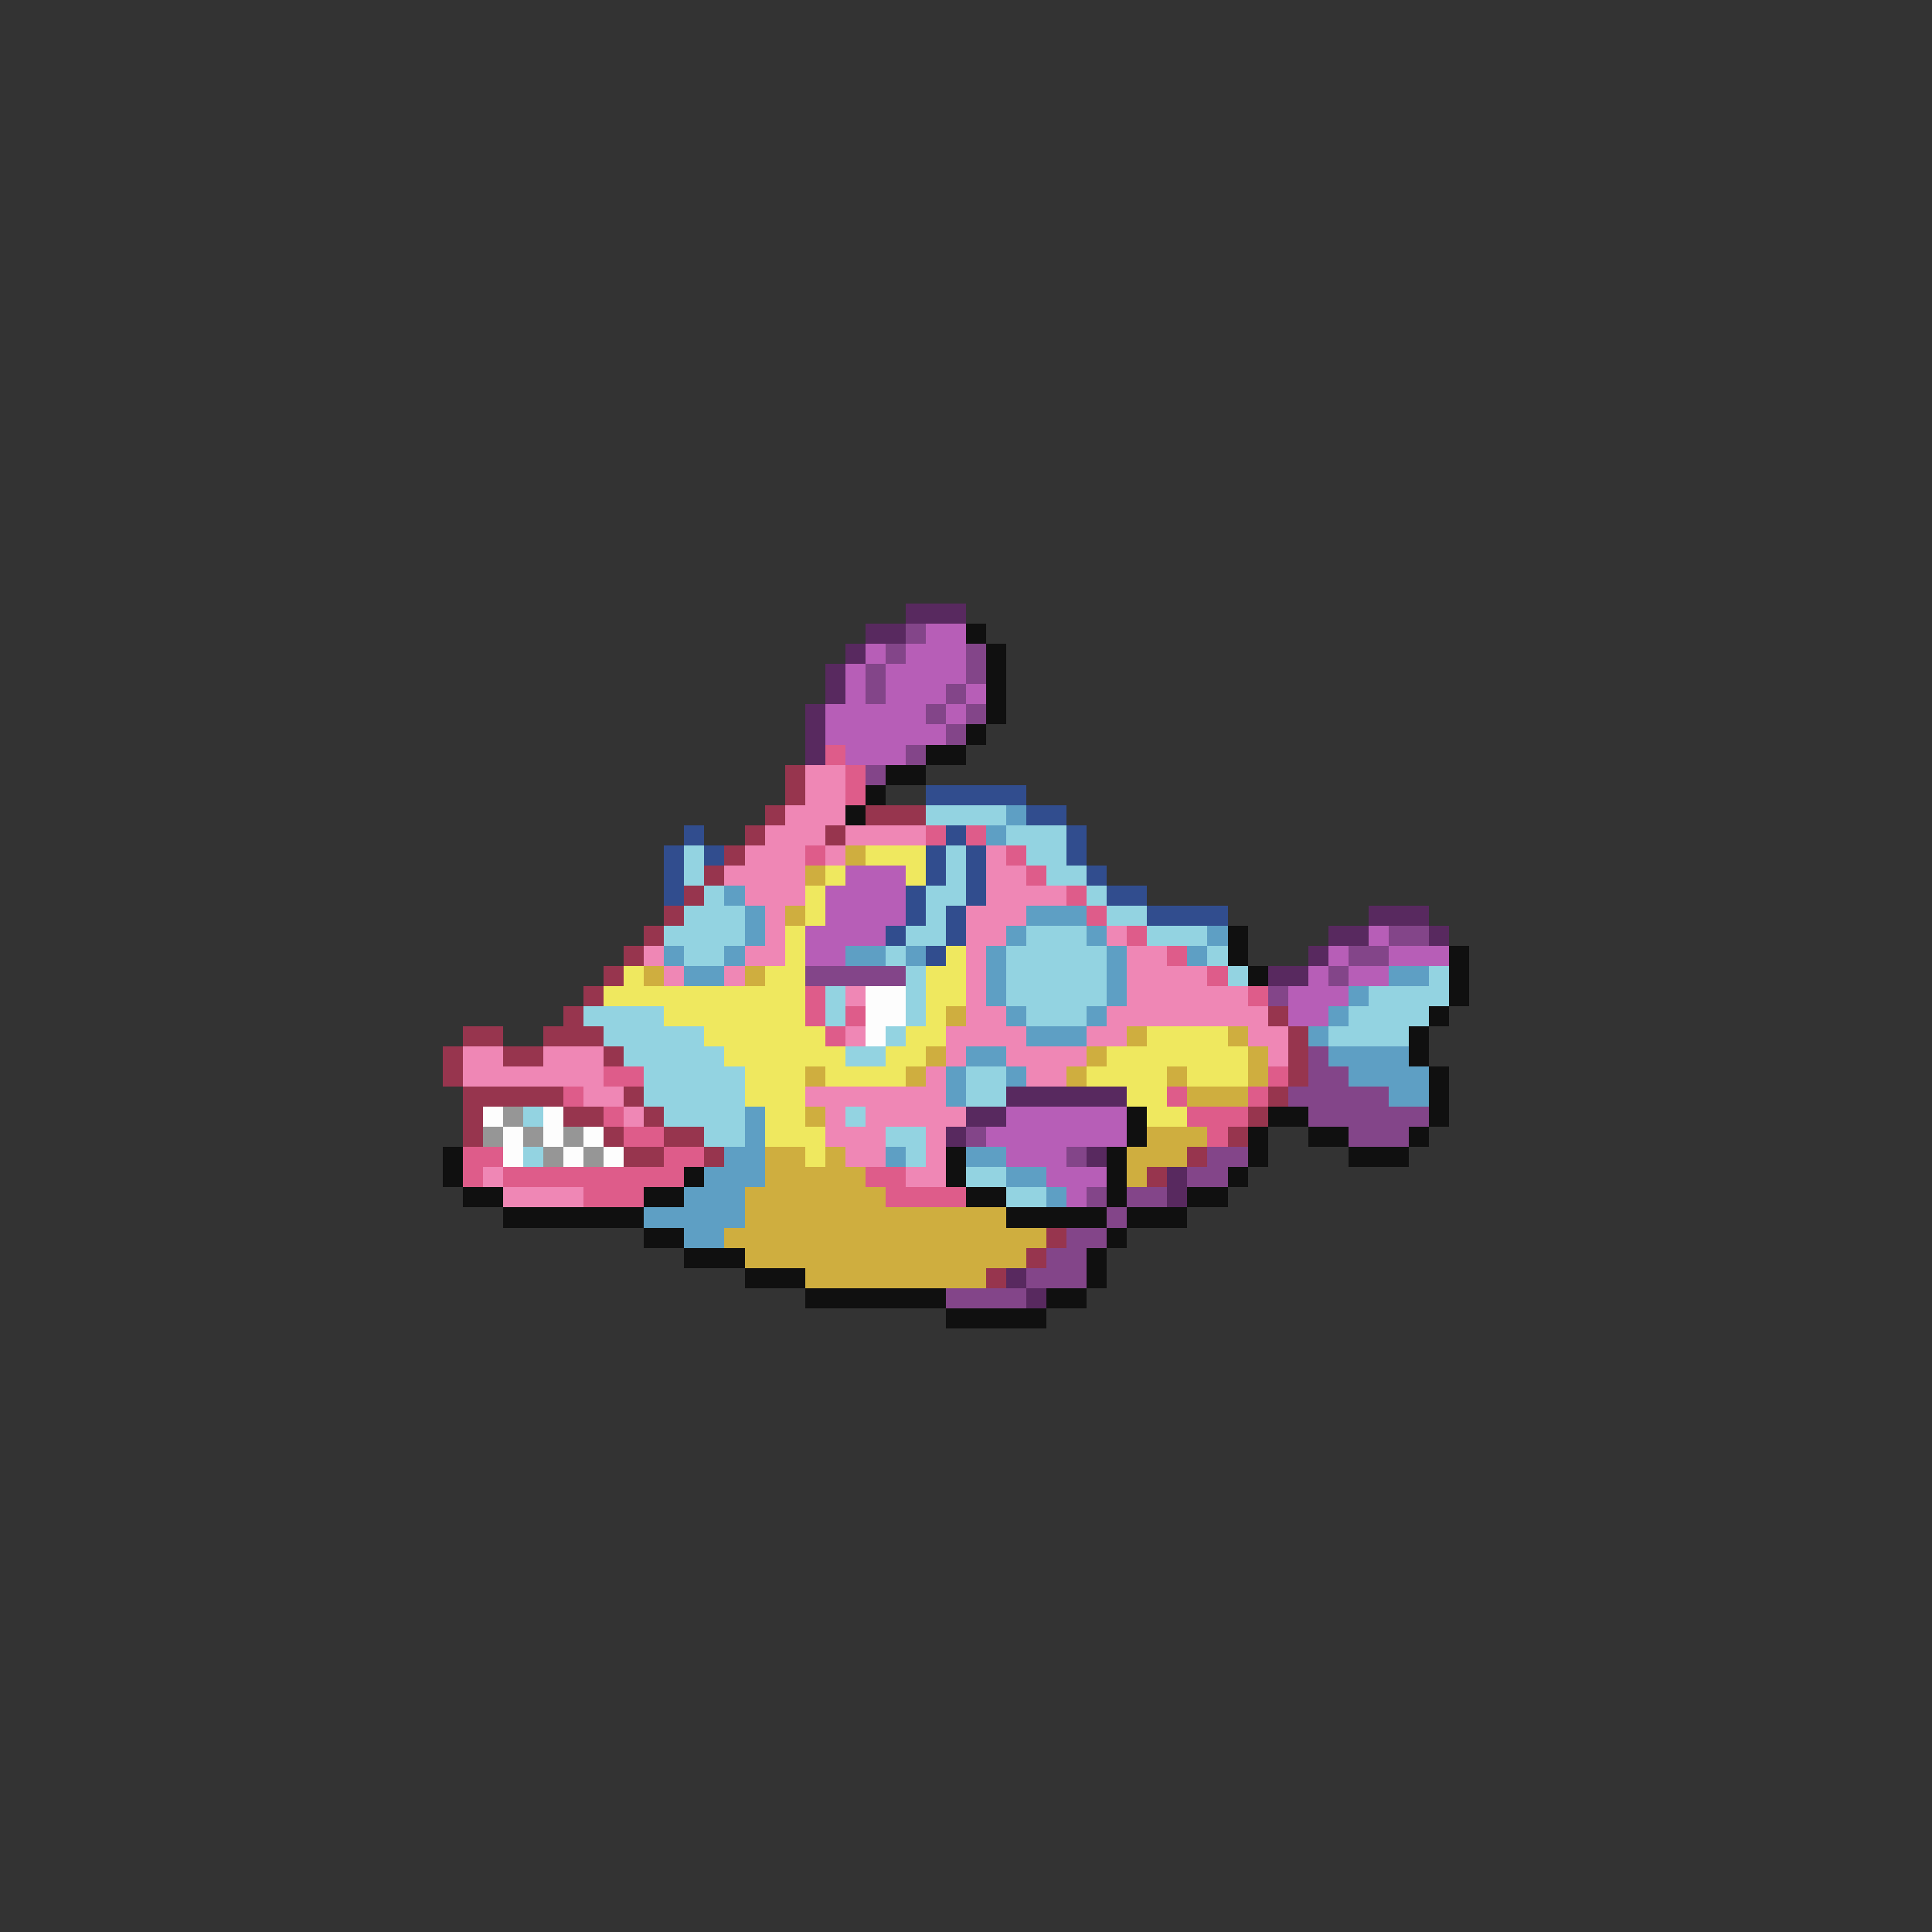 <svg xmlns="http://www.w3.org/2000/svg" viewBox="0 -0.5 96 96" shape-rendering="crispEdges">
<rect x="0" y="-0.5" width="96" height="96" fill="#333333" stroke="none"/>
<path stroke="#58295f" d="M45 30h3M43 31h2M42 32h1M41 33h1M41 34h1M40 35h1M40 36h1M40 37h1M68 45h3M66 46h2M71 46h1M65 47h1M63 48h2M50 54h6M48 55h2M47 56h1M54 57h1M58 58h1M58 59h1M50 63h1M51 64h1" />
<path stroke="#834589" d="M45 31h1M44 32h1M48 32h1M43 33h1M48 33h1M43 34h1M47 34h1M46 35h1M48 35h1M47 36h1M45 37h1M43 38h1M69 46h2M67 47h2M40 48h5M66 48h1M63 49h1M65 52h1M65 53h2M64 54h5M65 55h6M48 56h1M67 56h3M53 57h1M60 57h2M59 58h2M54 59h1M56 59h2M55 60h1M53 61h2M52 62h2M51 63h3M47 64h4" />
<path stroke="#b75eb7" d="M46 31h2M43 32h1M45 32h3M42 33h1M44 33h4M42 34h1M44 34h3M48 34h1M41 35h5M47 35h1M41 36h6M42 37h3M42 43h3M41 44h4M41 45h4M40 46h4M68 46h1M40 47h2M66 47h1M69 47h3M65 48h1M67 48h2M64 49h3M64 50h2M50 55h6M49 56h7M50 57h3M52 58h3M53 59h1" />
<path stroke="#101010" d="M48 31h1M49 32h1M49 33h1M49 34h1M49 35h1M48 36h1M46 37h2M44 38h2M43 39h1M42 40h1M61 46h1M61 47h1M72 47h1M62 48h1M72 48h1M72 49h1M71 50h1M70 51h1M70 52h1M71 53h1M71 54h1M56 55h1M63 55h2M71 55h1M56 56h1M62 56h1M65 56h2M70 56h1M22 57h1M47 57h1M55 57h1M62 57h1M67 57h3M22 58h1M34 58h1M47 58h1M55 58h1M61 58h1M23 59h2M32 59h2M48 59h2M55 59h1M59 59h2M25 60h7M50 60h5M56 60h3M32 61h2M55 61h1M34 62h3M54 62h1M37 63h3M54 63h1M40 64h7M52 64h2M47 65h5" />
<path stroke="#de5c8a" d="M41 37h1M42 38h1M42 39h1M46 41h1M48 41h1M40 42h1M50 42h1M51 43h1M53 44h1M54 45h1M56 46h1M58 47h1M60 48h1M40 49h1M62 49h1M40 50h1M42 50h1M41 51h1M30 53h2M63 53h1M28 54h1M58 54h1M62 54h1M30 55h1M59 55h3M31 56h2M60 56h1M23 57h2M33 57h2M23 58h1M25 58h9M43 58h2M29 59h3M44 59h4" />
<path stroke="#97354e" d="M39 38h1M39 39h1M38 40h1M43 40h3M37 41h1M41 41h1M36 42h1M35 43h1M34 44h1M33 45h1M32 46h1M31 47h1M30 48h1M29 49h1M28 50h1M63 50h1M23 51h2M27 51h3M64 51h1M22 52h1M25 52h2M30 52h1M64 52h1M22 53h1M64 53h1M23 54h5M31 54h1M63 54h1M23 55h1M28 55h2M32 55h1M62 55h1M23 56h1M30 56h1M33 56h2M61 56h1M31 57h2M35 57h1M59 57h1M57 58h1M52 61h1M51 62h1M49 63h1" />
<path stroke="#ef87b5" d="M40 38h2M40 39h2M39 40h3M38 41h3M42 41h4M37 42h3M41 42h1M49 42h1M36 43h4M49 43h2M37 44h3M49 44h4M38 45h1M48 45h3M38 46h1M48 46h2M55 46h1M32 47h1M37 47h2M48 47h1M56 47h2M33 48h1M36 48h1M48 48h1M56 48h4M42 49h1M48 49h1M56 49h6M48 50h2M55 50h8M42 51h1M47 51h4M54 51h2M62 51h2M23 52h2M27 52h3M47 52h1M50 52h4M63 52h1M23 53h7M46 53h1M51 53h2M29 54h2M40 54h7M31 55h1M41 55h1M43 55h5M41 56h3M46 56h1M42 57h2M46 57h1M24 58h1M45 58h2M25 59h4" />
<path stroke="#314d8e" d="M46 39h5M51 40h2M34 41h1M47 41h1M53 41h1M33 42h1M35 42h1M46 42h1M48 42h1M53 42h1M33 43h1M46 43h1M48 43h1M54 43h1M33 44h1M45 44h1M48 44h1M55 44h2M45 45h1M47 45h1M57 45h4M44 46h1M47 46h1M46 47h1" />
<path stroke="#93d3e1" d="M46 40h4M50 41h3M34 42h1M47 42h1M51 42h2M34 43h1M47 43h1M52 43h2M35 44h1M46 44h2M54 44h1M34 45h3M46 45h1M55 45h2M33 46h4M45 46h2M51 46h3M57 46h3M34 47h2M44 47h1M50 47h5M60 47h1M45 48h1M50 48h5M61 48h1M71 48h1M41 49h1M45 49h1M50 49h5M68 49h4M29 50h4M41 50h1M45 50h1M51 50h3M67 50h4M30 51h5M44 51h1M66 51h4M31 52h5M42 52h2M32 53h5M48 53h2M32 54h5M48 54h2M26 55h1M33 55h4M42 55h1M35 56h2M44 56h2M26 57h1M45 57h1M48 58h2M50 59h2" />
<path stroke="#5e9fc4" d="M50 40h1M49 41h1M36 44h1M37 45h1M51 45h3M37 46h1M50 46h1M54 46h1M60 46h1M33 47h1M36 47h1M42 47h2M45 47h1M49 47h1M55 47h1M59 47h1M34 48h2M49 48h1M55 48h1M69 48h2M49 49h1M55 49h1M67 49h1M50 50h1M54 50h1M66 50h1M51 51h3M65 51h1M48 52h2M66 52h4M47 53h1M50 53h1M67 53h4M47 54h1M69 54h2M37 55h1M37 56h1M36 57h2M44 57h1M48 57h2M35 58h3M50 58h2M34 59h3M52 59h1M32 60h5M34 61h2" />
<path stroke="#cfae3f" d="M42 42h1M40 43h1M39 45h1M32 48h1M37 48h1M47 50h1M56 51h1M61 51h1M46 52h1M54 52h1M62 52h1M40 53h1M45 53h1M53 53h1M58 53h1M62 53h1M59 54h3M40 55h1M57 56h3M38 57h2M41 57h1M56 57h3M38 58h5M56 58h1M37 59h7M37 60h13M36 61h16M37 62h14M40 63h9" />
<path stroke="#efe85f" d="M43 42h3M41 43h1M45 43h1M40 44h1M40 45h1M39 46h1M39 47h1M47 47h1M31 48h1M38 48h2M46 48h2M30 49h10M46 49h2M33 50h7M46 50h1M35 51h6M45 51h2M57 51h4M36 52h6M44 52h2M55 52h7M37 53h3M41 53h4M54 53h4M59 53h3M37 54h3M56 54h2M38 55h2M57 55h2M38 56h3M40 57h1" />
<path stroke="#fdfdfd" d="M43 49h2M43 50h2M43 51h1M24 55h1M27 55h1M25 56h1M27 56h1M29 56h1M25 57h1M28 57h1M30 57h1" />
<path stroke="#969696" d="M25 55h1M24 56h1M26 56h1M28 56h1M27 57h1M29 57h1" />
</svg>